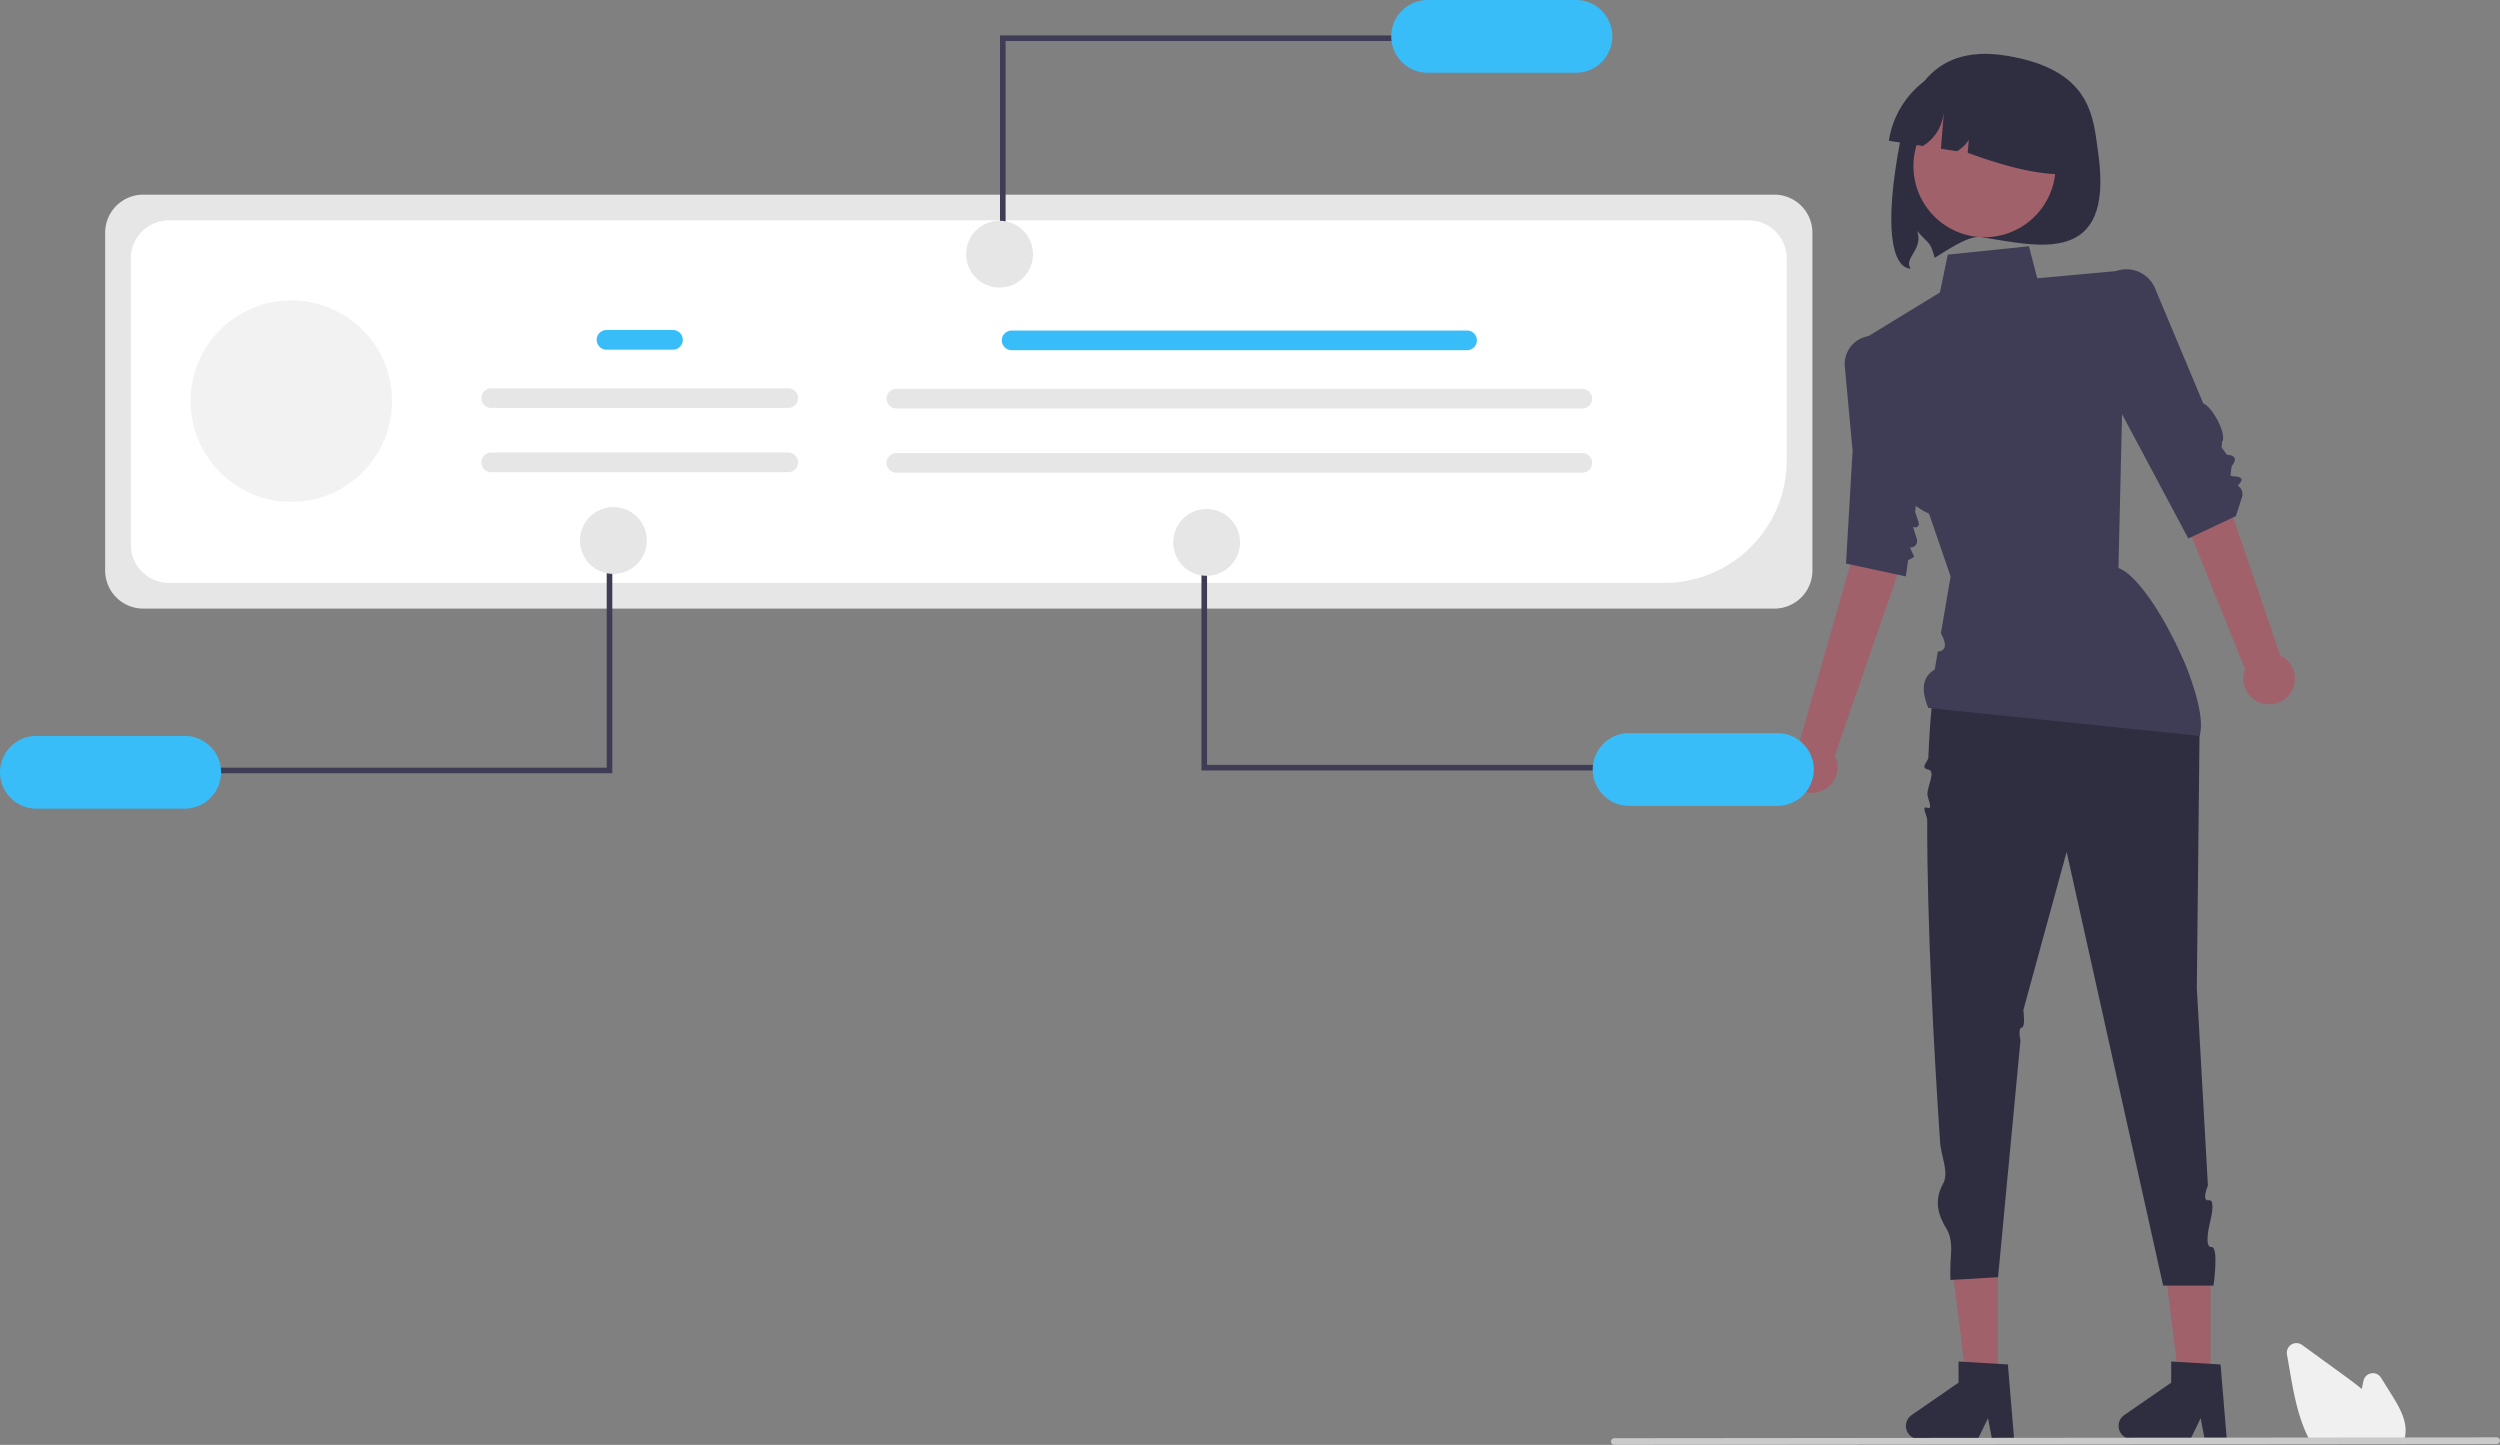<svg xmlns="http://www.w3.org/2000/svg" data-name="Layer 1" width="893.458" height="516.372" viewBox="0 0 893.458 516.372" xmlns:xlink="http://www.w3.org/1999/xlink"><rect x="0" y="0" width="893.458" height="516.372" fill="#808080" stroke="none"/><path d="M902.803,246.369c5.76,40.743-21.78,33.068-41.865,29.918-4.786-.752-13.556,5.683-16.581,7.402-1.698-6.034-1.798-4.521-6.277-9.565,2.415,6.638-5.014,9.595-2.308,13.475-6.723-.478-9.697-14.792-3.664-46.004,2.655-13.734,9.577-34.783,37.918-30.132C900.731,216.506,900.999,233.612,902.803,246.369Z" transform="translate(-152.929 -191.556)" fill="#2f2e41"/><circle cx="709.232" cy="59.375" r="25.401" fill="#a0616a"/><path d="M827.973,241.867v0l12.167,1.859c5.366-3.361,7.41-8.348,7.665-14.21l-1.224,15.194,5.816.889c3.796-2.532,5.492-5.275,4.471-8.289l-.714,8.863c15.501,5.585,30.527,9.704,43.212,6.604l0,0a32.944,32.944,0,0,0-27.589-37.542l-6.263-.957A32.944,32.944,0,0,0,827.973,241.867Z" transform="translate(-152.929 -191.556)" fill="#2f2e41"/><path d="M787.051,409.058H204.116a13.625,13.625,0,0,1-13.609-13.609V274.726a13.625,13.625,0,0,1,13.609-13.609H787.051a13.625,13.625,0,0,1,13.609,13.609V395.449A13.625,13.625,0,0,1,787.051,409.058Z" transform="translate(-152.929 -191.556)" fill="#e6e6e6"/><path d="M747.707,399.878H213.297a13.625,13.625,0,0,1-13.609-13.609V283.913a13.625,13.625,0,0,1,13.609-13.609H777.872a13.625,13.625,0,0,1,13.609,13.609v72.192A43.823,43.823,0,0,1,747.707,399.878Z" transform="translate(-152.929 -191.556)" fill="#fff"/><path d="M677.229,316.707H514.476a3.51,3.51,0,1,1,0-7.02H677.229a3.51,3.51,0,0,1,0,7.02Z" transform="translate(-152.929 -191.556)" fill="#38bdf8"/><path d="M718.423,337.54H473.282a3.51,3.51,0,1,1,0-7.02H718.423a3.51,3.51,0,0,1,0,7.02Z" transform="translate(-152.929 -191.556)" fill="#e6e6e6"/><path d="M718.423,360.495H473.282a3.51,3.51,0,1,1,0-7.02H718.423a3.51,3.51,0,0,1,0,7.02Z" transform="translate(-152.929 -191.556)" fill="#e6e6e6"/><polygon points="359.383 89.694 357.383 89.694 357.383 12.651 502.04 12.651 502.04 14.651 359.383 14.651 359.383 89.694" fill="#3f3d56"/><path d="M716.142,191.556h-53a13,13,0,0,0,0,26h53a13,13,0,0,0,0-26Z" transform="translate(-152.929 -191.556)" fill="#38bdf8"/><circle cx="357.223" cy="90.834" r="11.946" fill="#e6e6e6"/><polygon points="789.981 495.189 778.943 495.189 773.69 452.616 789.981 452.616 789.981 495.189" fill="#a0616a"/><path d="M948.736,705.87h-7.916l-1.413-7.473-3.619,7.473H914.795a4.719,4.719,0,0,1-2.682-8.603l16.765-11.579V678.133l17.634,1.053Z" transform="translate(-152.929 -191.556)" fill="#2f2e41"/><polygon points="713.981 495.189 702.943 495.189 697.69 452.616 713.981 452.616 713.981 495.189" fill="#a0616a"/><path d="M872.736,705.87h-7.916l-1.413-7.473-3.619,7.473H838.795a4.719,4.719,0,0,1-2.682-8.603l16.765-11.579V678.133l17.634,1.053Z" transform="translate(-152.929 -191.556)" fill="#2f2e41"/><path d="M971.398,439.355a9.157,9.157,0,0,0-3.547-13.586l-26.908-78.753-16.032,8.415,30.385,75.259a9.207,9.207,0,0,0,16.102,8.665Z" transform="translate(-152.929 -191.556)" fill="#a0616a"/><path d="M803.102,474.512a9.157,9.157,0,0,0,5.56-12.894L835.885,382.973l-17.816-3.226-22.334,78.028a9.207,9.207,0,0,0,7.366,16.737Z" transform="translate(-152.929 -191.556)" fill="#a0616a"/><path d="M846.036,427.556s70.993-18.125,68-12l0,0S935.955,408.772,939,454l-.964,90.556,3.961,70.696s-2.415,5.755.294,5.251.445,7.94.445,7.94-2.281,8.987.492,8.772S944,651,944,651H926L891.511,496.002,876.036,552.556s.852,6.061-.592,6.252-.431,4.548-.431,4.548l-.542,5.725L867,648l-17,1s-.134-1.732,0-6c.099-3.171,1.075-8.237-1.497-12.412-2.857-4.638-4.515-10.003-1.188-15.913,2.303-4.09-.689-9.724-1.045-15.048-2.246-33.59-4.662-78.417-4.592-115.053.003-1.462-2.282-5.117.02-4.346s.031-3.297.055-4.915c.044-3,3.141-8.231.194-8.772s.093-2.876.148-4.279C842.675,447.447,843.903,435.248,846.036,427.556Z" transform="translate(-152.929 -191.556)" fill="#2f2e41"/><path d="M878.036,279.556l-29,3-2.81,13.521-27.525,16.812,9.525,25.755s-7.737,26.08,14.131,36.54l7.679,22.372-2.705,15.894-.751,4.412c1.919,3.562,2.256,6.181-1.121,6.584l-1.089,6.401c-4.841,2.802-4.676,7.782-2.334,13.71l97,10c3.99-13.029-17.543-56.049-29-60l1.492-64.272L914,288l-33,3Z" transform="translate(-152.929 -191.556)" fill="#3f3d56"/><path d="M906.45,289.898l0,0a11.038,11.038,0,0,1,16.646,4.681l17.257,41.184c3.262,1.18,8.626,11.22,6.683,13.793.041,2.72-.902.744,1.733,4.518,3.001.213,3.784,1.476,1.713,4.089l-.446,3.393,1.222.23c3.271.117,3.44,1.336,1.399,3.339h0a3.503,3.503,0,0,1,1.53,4.074L952,376l-17,8-27.964-52.444L902.521,302.561A11.038,11.038,0,0,1,906.45,289.898Z" transform="translate(-152.929 -191.556)" fill="#3f3d56"/><path d="M828.948,314.021l0,0a10.129,10.129,0,0,0-16.714,8.591c1.346,14.55,2.778,30.032,2.778,30.032l-2.346,40.321,21.37,4.591.825-5.782,2.175-1.218-1.524-3.345h0a2.341,2.341,0,0,0,2.461-3.033l-1.395-4.432h0a1.305,1.305,0,0,0,2.062-1.422l-1.298-3.933,5.671-39.748L830.773,316.101A10.129,10.129,0,0,0,828.948,314.021Z" transform="translate(-152.929 -191.556)" fill="#3f3d56"/><polygon points="431.383 198.306 429.383 198.306 429.383 275.349 574.04 275.349 574.04 273.349 431.383 273.349 431.383 198.306" fill="#3f3d56"/><path d="M801.142,466.556a13.012,13.012,0,0,0-13-13h-53a13,13,0,0,0,0,26h53A13.012,13.012,0,0,0,801.142,466.556Z" transform="translate(-152.929 -191.556)" fill="#38bdf8"/><circle cx="431.223" cy="193.834" r="11.946" fill="#e6e6e6"/><polygon points="216.83 199.306 218.83 199.306 218.83 276.349 74.173 276.349 74.173 274.349 216.83 274.349 216.83 199.306" fill="#3f3d56"/><path d="M165.929,480.556h53a13,13,0,1,0,0-26h-53a13,13,0,0,0,0,26Z" transform="translate(-152.929 -191.556)" fill="#38bdf8"/><circle cx="219.223" cy="193.166" r="11.946" fill="#e6e6e6"/><path d="M1011.893,706.903H978.707l-.143-.259c-.424-.77-.834-1.585-1.217-2.423-3.418-7.318-4.863-15.688-6.138-23.073l-.96-5.566a3.437,3.437,0,0,1,5.41-3.362q7.565,5.505,15.136,10.999c1.911,1.391,4.094,3,6.184,4.739.202-.979.413-1.962.624-2.931a3.439,3.439,0,0,1,6.281-1.086l3.883,6.238c2.832,4.556,5.332,9.045,4.822,13.887a.756.756,0,0,1-.013.176,10.947,10.947,0,0,1-.563,2.331Z" transform="translate(-152.929 -191.556)" fill="#f0f0f0"/><path d="M1045.202,707.621l-315.358.307a1.191,1.191,0,0,1,0-2.381l315.358-.307a1.191,1.191,0,0,1,0,2.381Z" transform="translate(-152.929 -191.556)" fill="#cacaca"/><circle cx="104.106" cy="143.346" r="36" fill="#f2f2f2"/><path d="M393.436,316.518H369.683a3.51,3.51,0,1,1,0-7.02h23.753a3.51,3.51,0,0,1,0,7.02Z" transform="translate(-152.929 -191.556)" fill="#38bdf8"/><path d="M434.63,337.351H328.489a3.51,3.51,0,1,1,0-7.02H434.63a3.51,3.51,0,0,1,0,7.02Z" transform="translate(-152.929 -191.556)" fill="#e6e6e6"/><path d="M434.63,360.306H328.489a3.51,3.51,0,1,1,0-7.02H434.63a3.51,3.51,0,0,1,0,7.02Z" transform="translate(-152.929 -191.556)" fill="#e6e6e6"/></svg>